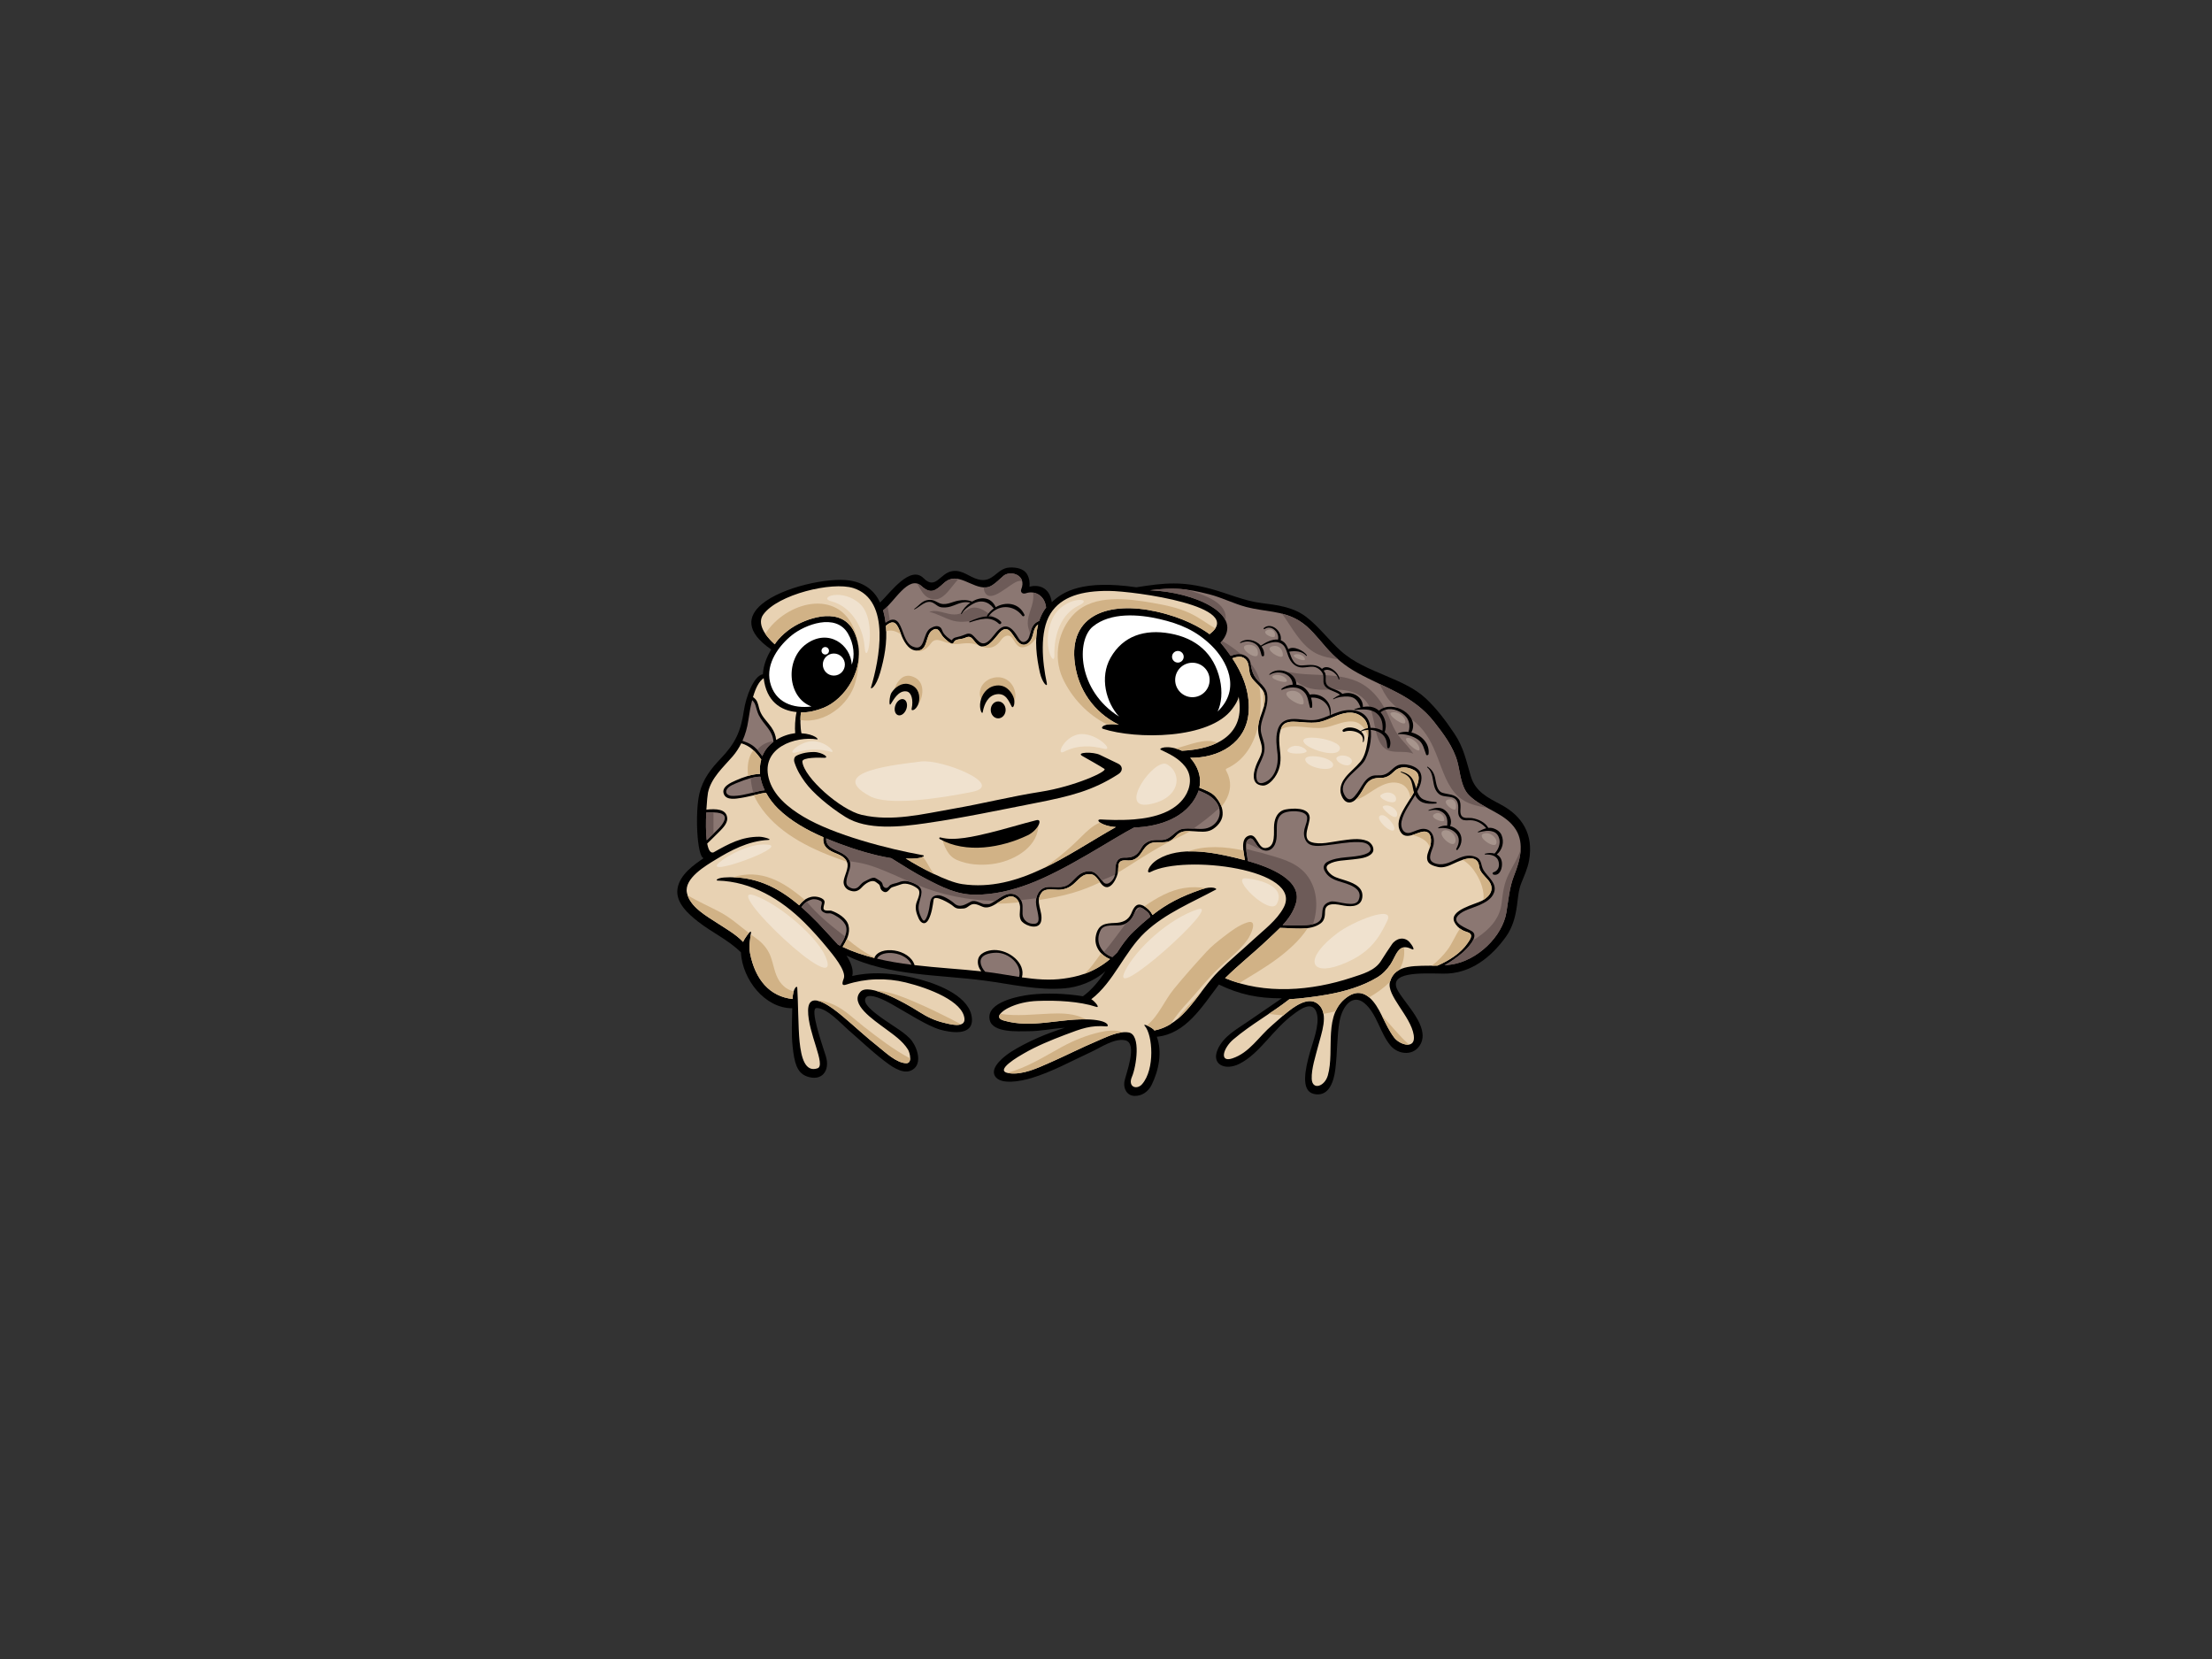 <?xml version="1.0" encoding="utf-8"?>
<!-- Generator: Adobe Illustrator 17.0.0, SVG Export Plug-In . SVG Version: 6.00 Build 0)  -->
<!DOCTYPE svg PUBLIC "-//W3C//DTD SVG 1.1//EN" "http://www.w3.org/Graphics/SVG/1.1/DTD/svg11.dtd">
<svg version="1.1" id="Layer_1" xmlns="http://www.w3.org/2000/svg" xmlns:xlink="http://www.w3.org/1999/xlink" x="0px" y="0px"
	 width="800px" height="600px" viewBox="0 0 800 600" enable-background="new 0 0 800 600" xml:space="preserve">
<rect x="0" y="0" width="800" height="600" fill="#333333" stroke="none"/>
<g>
	<path d="M542.77,290.97c-4.755-2.54-9.165-4.606-10.856-10.3c-1.693-5.699-2.533-10.292-5.886-15.301
		c-3.083-4.6-6.316-8.962-10.337-12.738c-4.038-3.791-9.419-6.06-14.395-8.18c-5.778-2.462-11.628-4.778-16.406-9.06
		c-4.427-3.966-7.896-8.816-12.661-12.413c-4.603-3.476-10.503-4.196-15.997-4.877c-6.415-0.796-12.152-3.482-18.364-5.142
		c-10.384-2.781-16.447-2.212-26.883-0.556c-19.244-2.774-26.497,1.449-30.581,5.385c-0.901-5.914-5.399-6.328-8.068-5.602
		c0.138-1.588-0.062-3.051-0.82-4.413c-1.257-2.246-4.2-2.645-6.428-2.517c-4.682,0.268-5.852,5.73-11.313,4.288
		c-3.407-0.898-5.612-3.529-9.321-2.994c-4.488,0.644-6.002,7.008-10.405,2.581c-4.843-4.871-11.956,5.084-15.756,8.793
		c-1.894-4.103-5.337-7.119-11.13-7.997c-7.434-1.128-24.146,2.293-31.658,8.582c-5.138,4.301-5.971,9.948,3.432,16.396
		c-1.714,2.77-2.862,5.822-3.029,8.948c-3.377,0.569-6.14,8.248-6.872,13.142c-1.148,7.658-3.109,11.827-8.352,17.317
		c-3.567,3.74-6.501,7.496-7.729,12.671c-1.627,6.845-0.901,22.625,1.493,23.394c-3.313,2.313-8.647,5.849-9.422,11.072
		c-0.751,5.046,3.983,9.145,7.404,11.84c5.115,4.024,10.838,6.523,15.521,11.116c0.553,9.89,8.662,20.24,18.575,20.247
		c-0.074,4.565-0.349,9.139,0.128,13.703c0.611,5.84,1.501,9.592,5.108,10.92c5.408,1.998,8.579-1.998,6.906-7.322
		c-1.332-4.248-5.948-17.321-3.364-17.382c3.801-0.088,8.881,5.657,11.52,7.939c4.25,3.672,8.325,7.58,12.772,11.008
		c2.38,1.843,6.55,5.04,9.772,3.705c4.386-1.821,2.607-7.81,0.497-10.683c-2.134-2.905-6.849-5.412-10.798-8.244
		c-3.953-2.831-6.906-5.378-6.076-7.241c0.745-1.693,4.318-0.772,9.155,1.91c5.826,3.238,13.104,8.047,17.866,9.415
		c3.269,0.936,11.983,2.656,11.496-4.023c-0.559-7.634-11.234-12.051-18.456-14.049c-7.868-2.168-16.688-3.198-24.823-1.322
		c0.559-2.14-0.424-4.755-2.063-7.383c15.394,7.451,33.324,6.842,49.925,9.043c9.741,1.288,19.18,3.645,29.074,2.784
		c4.477-0.386,10.153-2.201,14.628-6.184c-2.225,3.42-4.982,6.842-8.139,9.064c-6.16-1.003-13.165-1.267-18.98-0.583
		c-3.801,0.441-16.23,2.629-14.734,9.152c1.087,4.762,10.371,4.078,13.819,4.078c4.745,0.007,8.521-0.949,13.401-1.247
		c-6.33,1.917-13.581,5-19.339,8.596c-2.049,1.28-7.977,5.623-5.968,8.887c1.995,3.245,9.162,1.891,13.044,0.739
		c7.566-2.249,14.649-6.232,21.819-9.524c3.173-1.449,8.318-5.025,12.213-4.173c4.786,1.05,0.088,12.56-0.291,15.038
		c-0.352,2.304,0.816,4.992,3.665,5.08c2.72,0.082,4.999-1.598,6.16-3.915c2.744-5.493,3.882-12.159,1.911-17.483
		c10.476-0.996,16.356-10.872,22.453-18.879c7.603,3.65,14.217,4.999,22.752,4.979c-4.213,2.913-7.969,5.446-12.152,8.326
		c-4.301,2.959-8.907,5.412-10.99,10.072c-2.52,5.643,2.746,7.824,7.742,5.324c7.566-3.779,12.071-12.484,19.895-18.147
		c1.561-1.124,6.913-5.5,8.24,0.169c0.917,3.916-1.515,10.14-2.497,13.568c-1.829,6.408-3.41,14.07,1.25,15.235
		c4.661,1.165,7.161-2.743,7.909-9.159c0.748-6.407,0.559-12.158,1.5-17.144c1.081-5.744,4.82-9.904,8.958-6.517
		c4.484,3.678,5.708,10.913,9.457,15.356c2.879,3.415,8.647,3.916,10.95-0.67c3.099-6.172-5.338-14.077-8.224-19.076
		c-4.078-7.079,8.556-6.395,16.282-6.259c10.025,0.183,17.541-6.137,22.692-13.277c2.448-3.407,3.471-7.214,4.04-11.339
		c0.383-2.792,0.525-5.549,1.585-8.19c1.054-2.628,2.272-5.271,2.781-8.081C554.693,301.856,550.662,295.184,542.77,290.97z"/>
	<path fill="#8B7772" d="M325.137,225.452c1.602,2.483,1.977,7.089,4.968,8.382c4.709,2.037,3.421-4.877,6.439-6.617
		c1.103-0.637,2.469-1.183,3.563-0.299c0.495,0.404,0.64,1.209,0.941,1.742c0.675,1.209,1.937,2.143,3.086,2.881
		c0.034,0.024,0.05,0.041,0.071,0.061c0.01-0.02,0.014-0.034,0.028-0.054c0.111-0.173,0.216-0.305,0.359-0.458
		c0.43-0.474,1.185-0.62,1.771-0.745c1.212-0.258,2.138-0.657,3.261-1.083c0.485-0.184,1.399-0.129,1.847,0.21
		c1.805,1.358,3.125,4.619,5.856,2.522c1.649-1.267,2.594-3.193,4.183-4.524c2.801-2.348,5.056,0.349,6.449,2.651
		c0.528,0.874,1.361,2.463,2.662,1.975c1.525-0.569,1.69-2.117,2.049-3.479c0.475-1.802,1.173-3.177,2.94-3.966
		c0.067-0.031,0.136-0.043,0.196-0.043c0.569-1.768,1.389-3.431,2.534-4.908c-0.572-4.783-4.518-6.124-7.244-5.162
		c-1.416,0.499-2.117-0.518-1.749-1.415c2.08-5.078-3.661-6.927-6.289-4.979c-0.779,0.647-1.497,1.352-2.26,2.015
		c-1.141,0.989-2.52,2.151-4.084,2.276c-5.325,0.434-10.36-6.063-15.289-1.612c-3.1,2.802-4.698,4.233-8.2,1.098
		c-4.644-4.166-9.917,6.009-13.826,8.779c0.414,1.503,0.702,3.001,0.884,4.477C321.886,224.016,323.793,223.373,325.137,225.452z"/>
	<path fill="#E8D2B3" d="M427.474,271.522c12.966-0.623,23.042-6.117,20.492-19.563c-0.275,1.568-1.257,2.967-2.277,4.373
		c-8.125,11.166-35.003,11.108-46.78,7.251c-1.085-0.356,0.237-2.272,5.737-1.47c-9.239-4.535-14.652-12.857-15.901-22.086
		c-2.422-17.904,12.454-22.652,29.554-18.829c9.619,2.151,15.918,5.769,19.15,8.16c13.511-10.045-27.245-15.573-36.383-15.648
		c-9.66-0.084-17.247,1.958-21.159,8.237c-4.027,6.47-2.942,17.592-1.32,25.061c0.42,1.914-1.663,0-2.493-3.746
		c-1.203-5.405-2.032-11.827-0.65-17.365c-1.89,1.295-1.48,3.533-2.578,5.463c-0.592,1.044-1.714,2.04-3.024,1.789
		c-3.224-0.617-4.294-8.695-8.305-4.356c-1.561,1.69-4.715,6.767-7.773,4.461c-0.763-0.573-1.277-1.277-1.884-2.002
		c-1.131-1.341-1.737-1.02-3.24-0.423c-0.926,0.369-3.077,0.281-3.544,1.226c-0.118,0.244-0.203,0.454-0.447,0.596
		c-0.826,0.48-2.662-1.483-3.139-1.88c-1.542-1.284-1.866-4.634-4.464-2.689c-2.314,1.733-1.474,6.652-4.752,7.163
		c-3.187,0.502-5.076-2.635-6.117-5.081c-0.59-1.388-1.002-2.98-1.903-4.206c-1.162-1.579-2.662-0.688-3.872,0.358
		c0.549,6.104-0.622,11.879-2.083,16.942c-1.581,5.494-3.593,6.27-3.312,5.331c2.896-9.575,7.462-31.498-6.384-35.908
		c-7.679-2.439-27.371,2.283-32.593,9.599c-2.208,3.096,0.299,7.299,4.163,10.74c1.501-2.415,4.775-5.45,8.491-7.326
		c5.917-2.987,17.345-6.239,20.979,4.661c3.831,11.487-4.257,22.719-11.935,25.683c-2.568,0.992-5.216,1.66-8.041,1.622
		c-0.334,1.985-0.261,5.457,0.163,7.537c4.83,0.291,6.448,2.331,5.666,2.204c-7.834-1.26-20.315,2.998-17.517,13.999
		c1.616,6.361,7.275,10.811,12.553,13.961c11.088,6.619,30.611,11.674,43.167,13.918c1.345,0.24-0.664,1.585-6.141,1.188
		c4.809,3.058,14.848,8.471,20.41,9.284c20.492,3.014,38.195-10.875,55.577-20.63c-5.244-0.332-7.991-2.913-5.244-2.747
		c1.873,0.116,6.754,0.373,11.831-0.033c7.899-0.634,14.788-2.916,18.314-8.169c2.205-3.285,2.76-7.651,0.146-10.954
		c-2.439-3.079-5.456-4.414-8.813-6.066C418.867,270.692,422.126,269.151,427.474,271.522z"/>
	<path fill="#D1B286" d="M340.524,302.852c1.006,3.211,2.181,6.679,5.497,8.139c3.986,1.748,8.482,2.039,12.763,1.511
		c7.224-0.894,16.006-5.517,16.741-13.368v-1.602C365.486,304.101,351.792,306.598,340.524,302.852z"/>
	<path fill="#D1B286" d="M309.38,246.675c1.643-6.048,1.968-12.833-0.322-18.774c-5.951-15.424-24.908-10.222-32.271,1.31
		c0.877,1.308,2.055,2.605,3.403,3.808c1.501-2.415,4.775-5.45,8.491-7.326c5.917-2.987,17.345-6.239,20.979,4.661
		c3.831,11.487-4.257,22.719-11.935,25.683c-2.568,0.992-5.216,1.66-8.041,1.622c-0.128,0.759-0.192,1.731-0.207,2.757
		C298.149,261.829,307.102,255.058,309.38,246.675z"/>
	<path fill="#D1B286" d="M418.299,221.198c9.619,2.151,15.918,5.769,19.15,8.16c0.958-0.715,1.635-1.409,2.079-2.072
		c-3.092-1.809-5.936-4.024-9.208-5.535c-4.197-1.944-8.749-2.89-13.285-3.678c-8.917-1.555-21.182-3.278-28.362,3.746
		c-6.042,5.914-7.875,15.726-4.359,23.438c3.218,7.068,9.139,13.364,16.217,16.796c0.965-0.17,2.31-0.2,4.115,0.06
		c-9.239-4.535-14.652-12.857-15.901-22.086C386.322,222.123,401.198,217.374,418.299,221.198z"/>
	<path fill="#D1B286" d="M331.131,245.185c-4.42-2.486-6.912,1.308-8.091,5.172c1.518-1.419,3.492-2.202,5.66-1.389
		c2.858,1.071,3.024,4.309,2.452,6.93C333.936,253.249,334.848,247.275,331.131,245.185z"/>
	<path fill="#D1B286" d="M361.357,249.564c3.431-0.647,4.785,2.09,5.094,4.952c2.124-3.6-0.244-8.921-4.646-9.517
		c-3.103-0.417-6.514,1.352-7.293,4.548c-0.515,2.121,0.285,3.608,1.366,5.095C356.9,252.21,358.786,250.045,361.357,249.564z"/>
	<path fill="#D1B286" d="M356.29,234.194c2.333,0.512,4.468-0.769,5.735-2.699c0.87-1.317,2.689-2.418,3.976-0.843
		c1.155,1.409,1.798,3.712,4.072,3.435c2.147-0.268,3.617-1.741,4.708-3.462c0.081-1.619,0.285-3.207,0.664-4.729
		c-1.89,1.295-1.48,3.533-2.578,5.463c-0.592,1.044-1.714,2.04-3.024,1.789c-3.224-0.617-4.294-8.695-8.305-4.356
		c-1.362,1.473-3.932,5.521-6.601,5.002C355.379,233.95,355.829,234.092,356.29,234.194z"/>
	<path fill="#D1B286" d="M333.225,235.42c1.761-0.616,2.526-1.462,3.573-2.885c1.044-1.426,2.557-1.206,4.102-0.634
		c2.144,0.793,3.922,1.267,6.215,0.956c1.494-0.2,3.062-0.363,4.56-0.098c0.897,0.159,1.726,0.471,2.563,0.782
		c-0.159-0.081-0.318-0.169-0.474-0.288c-0.763-0.573-1.277-1.277-1.884-2.002c-1.131-1.341-1.737-1.02-3.24-0.423
		c-0.926,0.369-3.077,0.281-3.544,1.226c-0.118,0.244-0.203,0.454-0.447,0.596c-0.826,0.48-2.662-1.483-3.139-1.88
		c-1.542-1.284-1.866-4.634-4.464-2.689c-2.314,1.733-1.474,6.652-4.752,7.163c-0.355,0.058-0.697,0.062-1.026,0.031
		C331.856,235.573,332.506,235.67,333.225,235.42z"/>
	<path fill="#D1B286" d="M325.91,229.486c-0.462-1.212-0.877-2.493-1.637-3.529c-1.162-1.579-2.662-0.688-3.872,0.358
		c0.062,0.678,0.092,1.341,0.116,2.009C322.159,227.637,324.216,228.267,325.91,229.486z"/>
	<path fill="#D1B286" d="M425.154,270.689c0.722,0.199,1.491,0.464,2.32,0.833c4.843-0.233,9.283-1.145,12.813-2.899
		C435.796,266.712,430.157,269.523,425.154,270.689z"/>
	<path fill="#D1B286" d="M327.576,310.465c2.519,1.602,6.475,3.851,10.472,5.741c-0.277-0.285-0.539-0.582-0.782-0.9
		c-1.284-1.647-2.117-3.835-3.537-5.406C332.93,310.303,330.895,310.706,327.576,310.465z"/>
	<path fill="#D1B286" d="M390.912,302.77c-2.486,2.493-5.077,4.86-7.841,7.045c-1.849,1.46-3.752,2.875-5.711,4.203
		c9.006-4.294,17.643-10.096,26.202-14.899c-2.734-0.172-4.773-0.955-5.728-1.642C395.142,298.594,392.971,300.711,390.912,302.77z"
		/>
	<path fill="#FFFFFF" d="M441.192,245.757c-2.155-9.504-8.647-14.964-18.067-16.651c-9.11-1.632-16.959,0.834-21.466,8.766
		c-4.055,7.133-1.613,16.2,3.071,21.287c-15.068-9.406-15.569-27.554-9.493-32.553c6.418-5.27,16.664-4.45,24.118-2.724
		c7.469,1.728,13.355,4.228,18.892,9.685c5.189,5.114,10.933,15.437,2.11,23.759C441.773,254.414,442.19,250.167,441.192,245.757z"
		/>
	<path fill="#FFFFFF" d="M286.434,229.69c4.633-3.706,15.773-8.132,20.23-0.583c2.181,3.689,2.58,8.325,1.382,11.265
		c-0.382-7.186-8.373-13.182-16.362-7.519c-7.878,5.575-6.987,19.434,1.802,22.652c-6.541,0.86-13.257-1.392-14.998-8.83
		C276.906,239.911,281.776,233.419,286.434,229.69z"/>
	<path fill="#8B7772" d="M317.205,346.723c4.058,0.975,8.243,1.66,12.457,2.188C327.728,344.189,318.82,343.282,317.205,346.723z"/>
	<path fill="#8B7772" d="M368.564,353.321c1.246-4.356-3.696-8.867-8.369-8.751c-2.066,0.053-5.832,0.596-5.544,3.516
		c0.129,1.314,0.789,2.424,1.669,3.367c0.051,0.006,0.098,0.006,0.149,0.013C360.463,351.939,364.507,352.704,368.564,353.321z"/>
	<path fill="#8B7772" d="M409.977,336.894c2.171-2.052,4.146-3.813,6.063-5.358c-0.204-0.637-0.497-1.24-1.029-1.68
		c-0.634-0.535-2.246-2.046-3.258-1.646c-1.006,0.399-1.352,1.816-1.764,2.703c-0.905,1.93-2.398,3.319-4.58,3.672
		c-2.13,0.352-6.073-0.535-7.302,1.74c-2.219,4.132,0.057,8.407,4.196,9.809c0.579-0.522,1.155-1.063,1.734-1.652
		C405.818,341.697,407.704,339.041,409.977,336.894z"/>
	<path fill="#E8D2B3" d="M273.285,252.938c0.963,1.121,1.047,2.753,1.528,4.087c0.857,2.361,2.77,3.984,4.16,6.009
		c1.008,1.473,1.585,2.94,1.734,4.579c2.194-1.388,4.687-2.181,6.895-2.459c-0.183-1.704-0.081-5.247,0.498-7.638
		c-5.771-0.504-10.94-3.882-11.905-12.26c-1.629,1.087-2.872,3.437-3.861,6.865C272.672,252.338,272.994,252.602,273.285,252.938z"
		/>
	<path fill="#8B7772" d="M271.646,269.284c1.765,1.094,2.927,2.577,4.061,4.196c0.859-2.185,2.302-3.896,4.014-5.185
		c-0.19-4.106-3.465-6.063-5.281-9.629c-0.559-1.108-0.806-2.27-1.175-3.449c-0.278-0.901-0.698-1.533-1.236-1.981
		c-0.546,2.126-1.007,4.606-1.41,7.424c-0.358,2.506-1.063,4.966-2.1,7.268C269.566,268.287,270.636,268.66,271.646,269.284z"/>
	<path fill="#8B7772" d="M267.087,282.929c-1.276,0.525-3.496,1.284-4.224,2.578c-0.779,1.392,0.509,2.276,1.758,2.333
		c2.72,0.125,5.436-0.674,8.065-1.27c1.185-0.268,2.567-0.684,3.895-0.769c-0.748-1.558-1.304-3.207-1.579-4.912
		C272.354,280.924,269.428,281.97,267.087,282.929z"/>
	<path fill="#8B7772" d="M261.905,296.857c1.317-3.089-2.961-3.235-6.48-2.98c-0.159,3.326-0.179,7.129,0.173,10.005
		c0.667-0.643,1.338-1.27,1.982-1.92C259.043,300.488,261.083,298.804,261.905,296.857z"/>
	<path fill="#E8D2B3" d="M538.082,318.13c-1.162-1.334-2.908-2.798-3.102-4.661c-0.542-5.168-6.487-2.425-9.102-1.219
		c-1.791,0.827-3.82,1.788-5.839,1.301c-1.32-0.312-3.347-0.834-3.789-2.371c-0.465-1.619,0.348-3.136,0.867-4.633
		c0.677-1.967,0.935-6.141-2.361-5.785c-2.441,0.261-6.344,3.221-8.19,0.159c-1.585-2.624-0.426-5.412,0.918-7.898
		c1.754-3.245,4.363-6.4,5.352-9.995c0.477-1.734,0.386-3.549-1.389-4.488c-2.476-1.311-5.287-1.551-7.339,0.552
		c-1.24,1.267-2.737,2.263-4.586,2.235c-2.598-0.041-4.339,0.474-5.836,2.903c-1.193,1.938-3.505,6.916-6.516,5.856
		c-1.399-0.495-2.352-2.767-2.389-4.105c-0.047-1.846,0.701-3.468,1.849-4.894c1.622-2.009,3.702-3.576,5.345-5.562
		c1.497-1.805,2.114-4.389,2.493-6.665c0.465-2.781,0.938-6.9-1.311-9.095c-2.804-2.729-6.15-2.317-9.534-1.023
		c-2.465,0.942-5.009,2.354-7.677,2.571c-2.196,0.179-4.339-0.078-6.521-0.231c-2.117-0.149-4.907-0.308-5.955,2.008
		c-1.385,3.076-0.677,6.537-0.409,9.751c0.257,3.106-0.262,5.802-2.087,8.37c-0.866,1.219-2.634,3.031-4.328,2.906
		c-4.715-0.342-3.188-5.548-1.944-8.315c0.548-1.223,1.327-2.514,1.592-3.837c0.358-1.775-0.265-3.319-0.763-4.969
		c-0.755-2.493-0.656-4.935,0.186-7.401c1.022-2.99,2.91-7.085,0.898-10.059c-1.202-1.775-3.167-2.971-4.2-4.871
		c-0.945-1.744-0.41-4.312-1.582-5.853c-1.317-1.731-3.214-1.449-5.145-0.731c3.384,5.094,6.384,11.627,5.915,19.224
		c-0.708,11.536-10.961,16.911-21.142,16.762c2.672,2.926,4.182,6.835,3.309,10.811c2.167,0.873,4.548,1.684,5.984,3.428
		c1.548,1.883,2.584,3.912,2.419,6.404c-0.153,2.27-2.032,4.379-3.956,5.396c-1.938,1.026-4.384,0.651-6.462,0.525
		c-1.999-0.122-4.271-0.295-5.874,1.151c-0.826,0.746-1.636,1.761-2.646,2.273c-2.499,1.273-5.456-0.193-7.793,1.304
		c-2.022,1.291-2.584,3.871-4.67,5.141c-0.884,0.542-1.704,0.746-2.75,0.704c-1.155-0.041-3.143-0.353-3.462,1.51
		c-0.135,0.78-0.142,1.524-0.183,2.311c-0.115,2.065-2.648,7.594-5.45,5.276c-1.364-1.124-2.297-3.8-4.204-4.085
		c-3.237-0.48-4.47,1.843-6.624,3.638c-1.545,1.287-3.232,1.924-5.251,1.944c-1.71,0.014-4.721-0.644-5.982,0.867
		c-2.848,3.428,0.515,6.903-0.331,10.52c-0.749,3.205-5.281,1.823-6.893,0.157c-1.399-1.45-0.593-3.807-0.731-5.548
		c-0.16-2.032-1.941-4.226-4.187-3.461c-1.236,0.419-2.299,1.131-3.391,1.835c-1.7,1.098-3.793,2.601-5.903,1.795
		c-1.579-0.603-3.099-1.639-4.734-0.474c-0.658,0.467-1.329,1.023-2.168,1.077c-1.812,0.122-2.652,0.21-3.929-0.962
		c-0.854-0.779-6.663-4.213-6.943-2.235c-0.338,2.364-0.697,5.006-1.809,7.146c-1.08,2.086-2.72,1.646-3.61-0.379
		c-0.763-1.727-1.355-3.461-0.871-5.352c0.366-1.443,1.996-4.138,0.528-5.385c-1.392-1.185-4.152-2.283-5.947-1.599
		c-1.094,0.414-2.191,0.712-3.282,1.085c-1.074,0.365-1.545,2.309-3.052,1.619c-0.702-0.326-1.138-0.854-1.27-1.633
		c-0.192-1.091-0.681-1.179-1.497-1.815c-1.554-1.219-3.929,0.515-5.107,1.815c-1.375,1.51-2.692,1.876-4.627,1.097
		c-1.283-0.515-2.133-1.828-2.001-3.217c0.187-2.018,2.039-4.918,1.273-6.883c-0.809-2.069-2.868-2.743-4.751-3.532
		c-2.802-1.182-4.214-2.777-3.834-5.534c-5.974-2.595-11.854-5.87-16.467-10.412c-1.616-1.595-3.106-3.506-4.258-5.619
		c-1.223-0.006-2.55,0.407-3.658,0.658c-1.754,0.395-3.505,0.843-5.288,1.127c-1.879,0.301-5.328,0.986-6.299-1.29
		c-1.144-2.676,2.523-4.244,4.355-5.04c2.551-1.111,5.772-2.289,8.695-2.34c-0.163-1.704-0.052-3.452,0.433-5.206
		c-1.944-2.744-3.82-4.829-7.207-5.873c-0.85,1.704-1.887,3.309-3.13,4.752c-3.372,3.912-7.773,7.746-8.918,13.094
		c-0.143,0.678-0.406,3.134-0.579,6.157c3.396-0.349,7.336-0.321,7.539,3.133c0.118,2.141-2.178,4.098-3.526,5.487
		c-1.196,1.243-2.49,2.418-3.716,3.648c0.4,2.188,1.102,3.549,2.264,3.207c5.659-3.204,10.221-5.673,16.575-5.673
		c1.666,0,4.993,1.084,3.248,1.164c-7.329,0.336-13.926,3.987-18.987,7.083c-3.452,2.113-11.559,6.767-10.434,12.064
		c1.083,5.101,7.167,8.42,11.089,10.981c3.106,2.031,6.604,3.99,9.226,6.746c0.281-0.908,3.059-4.978,2.862-3.326
		c-0.146,1.226-0.881,4.708-0.369,7.35c1.866,9.633,7.149,15.722,15.397,16.63c0.122-3.916,1.632-5.054,1.703-4.085
		c0.306,4.289,0.326,14.483,0.834,19.482c0.582,5.744,1.984,11.204,6.493,9.66c3.164-1.084-3.495-12.824-3.414-20.898
		c0.085-8.279,9.758-0.21,12.62,2.181c4.256,3.563,8.312,7.391,12.674,10.825c2.682,2.106,6.588,5.934,10.154,6.056
		c2.319,0.074,1.388-3.794,0.684-4.939c-1.981-3.204-5.284-5.392-8.213-7.581c-4.25-3.169-13.091-8.975-8.938-13.364
		c2.914-3.082,14.954,3.326,21.243,7.337c2.849,1.815,5.666,3.157,8.952,3.922c1.3,0.305,7.691,2.256,7.384-1.456
		c-0.532-6.314-12.769-11.056-21.264-13.135c-6.994-1.714-14.448-1.518-21.392,0.745c-1.422,0.468-1.917,0.169-1-2.161
		c1.097-2.797-4.363-9.117-5.788-10.878c-2.639-3.245-5.433-6.368-8.387-9.321c-8.521-8.508-19.262-14.89-31.387-15.222
		c-1.006-0.026-0.142-0.962,2.357-1.124c10.94-0.732,19.366,3.509,27.095,10.059c1.782-2.431,4.458-3.854,7.499-2.798
		c0.766,0.271,1.768,0.813,1.673,1.776c-0.071,0.677-0.471,1.558-0.386,2.201c0.142,1.104,2.199,0.569,2.852,0.785
		c2.32,0.772,5.507,2.69,6.178,5.27c0.732,2.804-0.69,5.474-2.12,7.811c3.624,1.721,7.472,3.001,11.447,4.01
		c1.786-4.674,12.766-3.387,14.574,2.582c8.19,0.975,16.458,1.408,24.123,2.247c-0.854-1.15-1.376-2.485-1.202-3.976
		c0.318-2.676,3.492-3.678,5.773-3.733c5.463-0.135,11.594,4.742,10.135,9.89c5.016,0.718,10.055,1.159,15.052,0.454
		c4.386-0.61,10.496-1.775,16.789-7.052c-3.424-1.388-5.955-4.681-5.07-8.609c0.905-4.01,3.272-4.349,6.919-4.478
		c2.602-0.094,4.722-0.888,5.829-3.38c0.491-1.118,0.901-2.303,1.955-3.001c1.036-0.684,2.581,0.136,3.407,0.759
		c1.143,0.86,1.85,1.673,2.321,2.757c5.198-4.071,10.124-6.639,17.639-9.247c4.078-1.415,5.859-0.257,5.348,0.021
		c-8.704,4.714-18.28,8.555-25.645,15.472c-7.441,6.99-11.354,18.012-19.456,24.197c1.395,0.867,3.282,3.258,1.791,2.77
		c-6.076-1.998-14.235-2.418-21.28-2.141c-3.586,0.136-7.336,0.914-10.597,2.56c-1.938,0.976-5.297,3.435-1.609,4.519
		c10.442,3.047,20.688-0.989,31.327-0.359c6.99,0.414,6.679,2.554,5.978,2.493c-5.894-0.494-9.059,0.752-15.214,3.082
		c-5.057,1.924-10.113,3.99-14.825,6.707c-1.308,0.751-11.289,6.367-5.267,7.152c4.914,0.637,10.164-1.855,14.578-3.785
		c5.761-2.521,11.373-5.406,17.161-7.852c3.218-1.361,7.902-3.779,11.533-3.103c4.468,0.847,2.703,12.369,1.122,16.033
		c-1.582,3.665,1.74,4.851,3.664,2.663c4.741-5.413,3.84-17.816,0.999-21.061c-1.104-1.26,3.038,0.725,3.449,1.632
		c10.926-2.092,15.743-14.049,23.262-21.453c4.017-3.949,8.363-7.512,12.483-11.346c3.754-3.489,8.603-7.052,11.042-11.712
		c7.238-13.833-35.837-19.228-48.155-12.816c-1.805,0.941-0.917-2.412,2.662-4.579c7.987-4.826,19.669-2.56,27.977-0.565
		c0.931,0.228,2.127,0.519,3.471,0.884c-0.43-2.848-1.815-7.956,1.548-8.907c2.902-0.816,3.127,4.775,5.937,4.521
		c3.912-0.358,2.808-5.85,3.089-8.501c0.272-2.578,1.389-4.935,4.183-5.463c2.429-0.458,8.164-0.84,8.658,2.629
		c0.345,2.441-3.117,7.945,0.612,9.191c3.201,1.071,7.33-0.108,10.554-0.532c3.069-0.395,6.757-1.11,9.725,0.129
		c1.551,0.65,2.983,2.956,1.636,4.467c-1.568,1.751-4.715,1.897-6.869,2.188c-2.699,0.366-6.323,0.271-8.728,1.741
		c-1.456,0.881-0.658,2.208,0.302,3.211c1.378,1.435,3.091,1.815,4.942,2.404c2.817,0.9,6.966,2.161,6.912,5.778
		c-0.06,3.847-3.626,4.091-6.59,3.59c-2.178-0.372-6.859-1.673-6.931,2.113c-0.029,1.585-0.131,3.17-1.5,4.227
		c-3.82,2.94-10.268,1.714-14.774,1.693c-1.561,1.585-3.233,3.076-4.806,4.565c-4.897,4.654-10.255,8.854-15.059,13.623
		c14.354,6.022,31.299,4.599,45.783-0.203c3.813-1.267,8.429-2.439,10.682-6.151c1.192-1.964,2.558-3.922,3.831-5.832
		c1.497-2.249,4.495-2.994,6.411-0.826c1.013,1.138,2.24,3.251,0.686,2.465c-4.817-2.431-5.582,2.622-7.608,5.609
		c-1.273,1.876-2.787,3.462-4.72,4.641c-5.403,3.279-11.888,5.127-18.033,6.238c-3.658,0.664-9.995,1.518-13.782,1.686
		c-6.76,5.257-13.649,8.928-20.23,14.49c-3.743,3.163-5.244,8.488-0.417,6.908c6.255-2.052,9.579-7.918,14.49-12.07
		c4.416-3.74,12.115-11.827,16.813-7.33c3.631,3.476,0.915,10.324-0.25,14.903c-0.887,3.495-2.493,8.285-2.33,11.902
		c0.189,4.2,4.664,2.831,5.829-1.247c2.622-9.172-2.039-22.483,7.424-28.64c4.953-3.217,8.662,0.63,11.096,5.067
		c1.795,3.278,3.231,6.956,5.508,9.925c1.981,2.594,7.85,4.443,7.041-0.902c-1.039-6.896-10.005-14.421-8.592-19.332
		c1.907-6.611,9.405-5.629,17.176-5.839c4.145-1.761,8.49-4.586,10.854-8.075c0.908-1.341,2.324-3.156,0.157-3.949
		c-0.701-0.25-1.451-0.481-2.101-0.853c-1.178-0.671-2.218-1.647-2.8-2.886c-2.04-4.322,7.759-6.456,10.069-7.729
		C539.164,324.01,540.758,321.206,538.082,318.13z"/>
	<path fill="#D1B286" d="M407.488,313.653c6.143-3.929,12.301-7.878,18.929-10.95c1.27-0.589,2.697-1.304,4.169-2.131
		c-1.672-0.065-3.407,0.041-4.704,1.212c-0.826,0.746-1.636,1.761-2.646,2.273c-2.499,1.273-5.456-0.193-7.793,1.304
		c-2.022,1.291-2.584,3.871-4.67,5.141c-0.884,0.542-1.704,0.746-2.75,0.704c-1.155-0.041-3.143-0.353-3.462,1.51
		c-0.135,0.78-0.142,1.524-0.183,2.311c-0.014,0.169-0.044,0.372-0.085,0.582C405.361,314.98,406.424,314.33,407.488,313.653z"/>
	<path fill="#D1B286" d="M456.663,249.619c0.021,0.183,0.044,0.366,0.061,0.545c0.19,1.975,0.244,4.037,0.136,6.12
		C457.558,254.001,457.933,251.576,456.663,249.619z"/>
	<path fill="#D1B286" d="M388.098,322.885c3.431-1.002,6.648-2.289,9.764-3.793c-0.891-1.213-1.761-2.663-3.137-2.873
		c-3.237-0.48-4.47,1.843-6.624,3.638c-1.545,1.287-3.232,1.924-5.251,1.944c-1.71,0.014-4.721-0.644-5.982,0.867
		c-0.775,0.935-1.08,1.87-1.145,2.812C379.9,324.878,384.053,324.077,388.098,322.885z"/>
	<path fill="#D1B286" d="M433.771,284.88c2.167,0.873,4.548,1.684,5.984,3.428c0.884,1.076,1.592,2.205,2.012,3.434
		c3.025-3.813,4.342-8.268,1.653-13.081c-0.126-0.217-0.075-0.569,0.176-0.684c6.456-2.883,10.019-9.006,11.505-15.706
		c0.068-0.582,0.176-1.168,0.332-1.751c0.586-3.481,0.651-7.055,0.292-10.357c-0.074-0.67-0.166-1.344-0.277-2.018
		c-1.071-1.111-2.29-2.114-3.032-3.479c-0.945-1.744-0.41-4.312-1.582-5.853c-1.317-1.731-3.214-1.449-5.145-0.731
		c3.384,5.094,6.384,11.627,5.915,19.224c-0.708,11.536-10.961,16.911-21.142,16.762
		C433.134,276.995,434.644,280.904,433.771,284.88z"/>
	<path fill="#D1B286" d="M281.334,292.393c-1.616-1.595-3.106-3.506-4.258-5.619c-1.223-0.006-2.55,0.407-3.658,0.658
		c-0.261,0.057-0.522,0.118-0.779,0.176c0.518,1.141,1.101,2.214,1.718,3.19c6.37,10.076,17.884,15.814,28.745,19.766
		c1.057,0.386,2.121,0.752,3.188,1.111c-0.865-1.907-2.836-2.574-4.654-3.336c-2.802-1.182-4.214-2.777-3.834-5.534
		C291.826,300.21,285.946,296.935,281.334,292.393z"/>
	<path fill="#D1B286" d="M260.626,329.999c-3.946-2.134-8.096-3.889-11.936-6.192c1.547,4.606,7.153,7.688,10.842,10.1
		c3.106,2.031,6.604,3.99,9.226,6.746c0.176-0.562,1.308-2.343,2.101-3.217C267.504,334.862,264.377,332.023,260.626,329.999z"/>
	<path fill="#D1B286" d="M280.33,351.438c-0.714-2.242-1.121-4.728-2.204-6.828c-1.21-2.351-2.938-4.078-5.095-5.569
		c-0.511-0.352-1.009-0.717-1.503-1.083c-0.234,1.538-0.722,4.437-0.278,6.72c1.866,9.633,7.149,15.722,15.397,16.63
		c0.034-1.165,0.197-2.08,0.404-2.764C283.386,357.616,281.434,354.919,280.33,351.438z"/>
	<path fill="#D1B286" d="M312.334,371.231c-3.315-2.581-6.533-5.798-10.344-7.641c-1.378-0.67-4.708-2.046-6.415-1.693
		c3.103,0.575,7.525,4.261,9.308,5.751c4.256,3.563,8.312,7.391,12.674,10.825c2.682,2.106,6.588,5.934,10.154,6.056
		c1.057,0.033,1.436-0.752,1.472-1.728C323.142,379.63,317.573,375.309,312.334,371.231z"/>
	<path fill="#D1B286" d="M343.412,368.285c-3.918-1.971-7.864-3.895-11.898-5.623c-1.9-0.813-10.11-4.545-14.822-4.356
		c4.892,1.294,11.611,5.006,15.794,7.675c2.849,1.815,5.666,3.157,8.952,3.922c0.904,0.21,4.281,1.219,6.144,0.556
		C346.17,369.761,344.787,368.975,343.412,368.285z"/>
	<path fill="#D1B286" d="M397.723,373.318c-4.825,1.123-9.321,2.933-13.666,5.304c-6.409,3.495-12.769,7.601-19.807,9.382
		c0.217,0.061,0.458,0.108,0.745,0.148c4.914,0.637,10.164-1.855,14.578-3.785c5.761-2.521,11.373-5.406,17.161-7.852
		c2.612-1.105,6.189-2.906,9.382-3.184C403.633,372.294,399.955,372.789,397.723,373.318z"/>
	<path fill="#D1B286" d="M429.797,362.269c3.438-3.746,6.635-7.871,10.256-11.42c3.694-3.631,8.142-6.829,11.17-11.075
		c0.985-1.375,4.014-7.479-0.129-6.158c-3.051,0.969-5.821,3.075-8.324,5.005c-2.233,1.714-4.526,3.516-6.435,5.596
		c-4.03,4.396-8.014,8.853-11.791,13.473c-3.424,4.193-5.503,9.714-9.757,13.175c0.996,0.407,2.476,1.294,2.713,1.815
		c2.211-0.427,4.176-1.26,5.96-2.371C425.202,367.376,427.525,364.742,429.797,362.269z"/>
	<path fill="#D1B286" d="M472.952,335.654c-3.319,0.448-7.073-0.067-10.006-0.081c-1.561,1.585-3.233,3.076-4.806,4.565
		c-4.897,4.654-10.255,8.854-15.059,13.623c1.667,0.697,3.374,1.287,5.101,1.795c4.596-2.831,9.28-5.527,13.619-8.738
		C465.659,343.959,470.086,340.146,472.952,335.654z"/>
	<path fill="#D1B286" d="M429.591,307.929c5.921-0.217,12.163,1.077,17.179,2.279c0.931,0.228,2.127,0.519,3.471,0.884
		c-0.146-0.986-0.409-2.239-0.548-3.499C443.051,306.134,435.888,305.677,429.591,307.929z"/>
	<path fill="#D1B286" d="M472.92,263.072c2.957,0.288,5.409,0.443,8.285-0.42c2.53-0.759,5.436-1.989,8.135-1.697
		c2.939,0.315,4.721,2.788,5.43,5.669c0.23-2.449,0.084-5.202-1.613-6.858c-2.804-2.729-6.15-2.317-9.534-1.023
		c-2.465,0.942-5.009,2.354-7.677,2.571c-2.196,0.179-4.339-0.078-6.521-0.231c-2.117-0.149-4.907-0.308-5.955,2.008
		c-0.118,0.268-0.204,0.539-0.294,0.81C465.591,262.154,470.344,262.825,472.92,263.072z"/>
	<path fill="#D1B286" d="M493.686,284.23c-0.749,1.216-1.938,3.631-3.464,4.996c1.396-0.217,2.746-1.044,3.894-1.758
		c3.432-2.141,7.404-5.362,11.787-4.234c2.71,0.698,3.913,2.957,4.214,5.456c1.122-1.815,2.17-3.671,2.72-5.663
		c0.477-1.734,0.386-3.549-1.389-4.488c-2.476-1.311-5.287-1.551-7.339,0.552c-1.24,1.267-2.737,2.263-4.586,2.235
		C496.924,281.287,495.184,281.801,493.686,284.23z"/>
	<path fill="#D1B286" d="M510.963,302.045c1.737,0.396,3.41,1.06,4.762,2.259c0.667,0.59,1.08,1.332,1.438,2.09
		c0.645-2.022,0.806-5.978-2.408-5.632c-1.134,0.122-2.581,0.816-3.99,1.23C510.831,302.008,510.889,302.028,510.963,302.045z"/>
	<path fill="#D1B286" d="M538.082,318.13c-1.162-1.334-2.908-2.798-3.102-4.661c-0.376-3.604-3.377-3.36-6.042-2.473
		c0.061,0.034,0.129,0.06,0.193,0.095c2.019,1.172,3.667,3.096,4.856,5.094c1.636,2.744,2.88,6.104,2.534,9.267
		C539.312,323.725,540.626,321.05,538.082,318.13z"/>
	<path fill="#D1B286" d="M530.896,337.199c-0.701-0.25-1.451-0.481-2.101-0.853c-0.264-0.149-0.511-0.319-0.754-0.495
		c-1.705,2.384-2.71,5.168-4.448,7.532c-1.579,2.148-3.54,4.173-5.751,5.874c0.677-0.007,1.358-0.014,2.043-0.034
		c4.145-1.761,8.49-4.586,10.854-8.075C531.647,339.807,533.064,337.992,530.896,337.199z"/>
	<path fill="#D1B286" d="M502.864,348.823c-1.273,1.876-2.787,3.462-4.72,4.641c-5.403,3.279-11.888,5.127-18.033,6.238
		c-3.658,0.664-9.995,1.518-13.782,1.686c-2.476,1.924-4.965,3.638-7.451,5.304c1.751,0.23,3.513,0.414,5.273,0.543
		c4.221-3.604,9.351-7.181,12.834-3.848c0.942,0.901,1.446,2.033,1.677,3.285c1.466-0.243,2.922-0.555,4.368-0.927
		c0.942-2.114,2.385-3.977,4.626-5.44c2.947-1.917,5.454-1.321,7.516,0.413c2.713-1.564,5.355-3.447,7.527-5.608
		c0.007-0.014,0.007-0.034,0.01-0.047c0.612-2.114,1.798-3.448,3.377-4.295c1.401-2.473,2.079-5.203,1.646-8.149
		C505.246,343.011,504.427,346.526,502.864,348.823z"/>
	<path fill="#D1B286" d="M499.789,367.37c1.362,2.717,2.649,5.542,4.472,7.926c1.162,1.517,3.657,2.776,5.364,2.479
		C506.031,374.679,503.136,370.777,499.789,367.37z"/>
	<path fill="#D1B286" d="M433.635,359.607c-2.7,2.893-5.745,5.866-8.096,9.226c3.476-2.784,6.3-6.605,9.146-10.364
		C434.34,358.848,433.991,359.234,433.635,359.607z"/>
	<path fill="#D1B286" d="M392.923,368.67c-0.742-0.325-1.49-0.65-2.256-0.934c-3.444-1.274-7.173-1.294-10.808-1.152
		c-6.032,0.244-12.108,1.03-18.089,0.095c-0.698,0.901-0.688,1.835,1.226,2.398C372.978,371.99,382.783,368.434,392.923,368.67z"/>
	<path fill="#D1B286" d="M392.114,352.224c2.926-1.022,6.103-2.642,9.331-5.345c-1.206-0.487-2.296-1.219-3.17-2.12
		c-0.979,1.335-1.958,2.676-2.964,3.997C394.326,350.049,393.266,351.207,392.114,352.224z"/>
	<path fill="#D1B286" d="M416.806,330.926c5.198-4.071,10.124-6.639,17.639-9.247c0.572-0.195,1.094-0.338,1.574-0.446
		c-5.134-0.921-10.15-0.102-15.146,2.356c-2.449,1.207-4.776,2.615-6.974,4.193c0.217,0.129,0.419,0.258,0.585,0.386
		C415.627,329.029,416.335,329.842,416.806,330.926z"/>
	<path fill="#D1B286" d="M316.293,346.296c-3.505-1.674-6.801-4.051-9.992-6.747c-0.43,1.009-0.986,1.985-1.548,2.906
		c3.624,1.721,7.472,3.001,11.447,4.01C316.225,346.405,316.266,346.357,316.293,346.296z"/>
	<path fill="#D1B286" d="M264.977,317.29c9.497,0.162,17.078,4.186,24.081,10.12c0.57-0.779,1.233-1.442,1.968-1.971
		C283.294,318.774,275.148,314.086,264.977,317.29z"/>
	<path fill="#D1B286" d="M367.054,326.489c0.495-0.047,0.986-0.095,1.477-0.149c-0.664-1.462-2.099-2.587-3.804-2.004
		c-1.236,0.419-2.299,1.131-3.391,1.835c-0.341,0.218-0.701,0.454-1.073,0.685C362.512,326.828,364.768,326.706,367.054,326.489z"/>
	<path fill="#D1B286" d="M275.314,274.682c-0.905-1.281-1.805-2.408-2.846-3.364c-0.415,0.529-0.776,1.121-1.067,1.795
		c-0.989,2.293-1.168,4.895-0.826,7.5c1.432-0.411,2.902-0.698,4.305-0.726C274.718,278.184,274.83,276.436,275.314,274.682z"/>
	<path fill="#8B7772" d="M463.881,334.585c2.167,0.02,4.342,0.087,6.506,0.06c2.164-0.033,6.239,0.034,7.387-2.33
		c0.738-1.518,0.149-3.197,1.047-4.675c0.556-0.914,1.903-1.592,2.97-1.639c2.3-0.095,8.305,2.357,9.545-0.44
		c2.004-4.525-4.085-5.88-7.166-6.862c-2.233-0.711-4.129-1.7-5.189-3.929c-0.587-1.226-0.065-2.459,1.1-3.083
		c4.064-2.167,9.188-1.287,13.497-2.706c1.257-0.416,2.774-1.223,1.839-2.804c-0.816-1.379-2.665-1.598-4.122-1.632
		c-3.945-0.092-7.826,0.779-11.735,1.168c-2.198,0.217-5.671,0.773-7.117-1.418c-0.884-1.345-1.012-2.849-0.678-4.4
		c0.278-1.26,1.524-3.8,0.729-5.009c-1.257-1.907-6.155-1.737-8.065-0.931c-1.788,0.755-2.466,2.415-2.615,4.25
		c-0.207,2.587,0.414,5.866-1.267,8.078c-1.669,2.212-4.419,1.514-5.879-0.454c-0.532-0.715-0.966-1.564-1.578-2.215
		c-0.931-0.985-2.212,0.132-2.377,1.288c-0.309,2.161,0.378,4.324,0.582,6.482c7.892,2.242,19.732,6.828,17.436,15.133
		C467.865,329.659,466.035,332.248,463.881,334.585z"/>
	<path fill="#8B7772" d="M296.74,325.811c-0.972-0.48-2.099-0.806-3.184-0.501c-1.649,0.46-2.777,1.409-3.729,2.764
		c2.022,1.761,4.001,3.664,5.968,5.69c1.616,1.666,4.125,4.484,7.289,7.891c0.251,0.129,0.511,0.244,0.762,0.366
		c1.304-2.121,3.256-5.338,1.768-7.804c-0.694-1.158-1.701-2.025-2.848-2.709c-0.803-0.482-1.863-1.213-2.809-1.199
		c-0.382,0.006-0.938,0.074-1.307-0.055c-1.466-0.514-1.998-1.124-1.65-2.622C297.147,326.997,297.557,326.211,296.74,325.811z"/>
	<path fill="#8B7772" d="M307.142,311.079c1.033,2.005-0.33,4.328-0.79,6.293c-0.224,0.948-0.573,2.391,0.342,3.143
		c1.277,1.057,2.862,1.273,4.024-0.007c0.681-0.745,1.288-1.462,2.232-1.863c0.887-0.386,2.781-1.686,3.79-1.009
		c0.806,0.548,2.29,1.11,2.439,2.147c0.152,1.097,1.29,1.924,2.219,0.888c0.186-0.217,0.378-0.467,0.63-0.61
		c0.832-0.488,2.14-0.603,3.058-0.989c1.866-0.799,3.715-0.399,5.535,0.42c4.095,1.83,2.392,4.132,1.71,7.56
		c-0.318,1.606,0.045,3.123,0.772,4.58c0.21,0.42,0.82,1.875,1.416,1.138c0.858-1.05,1.179-2.608,1.477-3.896
		c0.552-2.411,0.082-4.789,3.065-5.093c1.681-0.17,4.8,1.801,5.975,2.872c2.076,1.896,3.933,0.515,6.13-0.589
		c0.766-0.379,1.819-0.169,2.558,0.135c1.751,0.718,3.237,1.328,5.026,0.359c1.842-1.002,3.638-2.703,5.714-3.19
		c1.713-0.393,3.275,0.074,4.369,1.511c1.385,1.829,0.91,3.529,0.982,5.669c0.074,2.283,2.133,3.753,4.365,3.556
		c1.196-0.102,1.498-0.975,1.43-2.031c-0.108-1.606-0.597-3.15-0.85-4.728c-0.484-3.022,0.992-6.388,4.312-6.564
		c2.303-0.122,5.046,0.535,7.122-0.766c1.775-1.104,2.893-3.041,4.698-4.078c1.429-0.827,3.518-1.267,5.009-0.292
		c1.401,0.921,2.072,2.337,3.224,3.489c1.511,1.511,3.715-0.894,4.051-2.479c0.253-1.206,0.115-2.419,0.322-3.618
		c0.315-1.849,1.215-2.926,3.196-2.872c2.419,0.064,4.197-0.448,5.569-2.636c0.478-0.758,0.935-1.676,1.636-2.265
		c1.855-1.561,3.586-1.521,5.886-1.467c2.527,0.058,3.597-1.293,5.392-2.72c0.759-0.607,1.527-1.148,2.513-1.304
		c2.456-0.396,4.84,0.132,7.29,0.007c4.941-0.248,7.983-5.355,4.948-9.616c-1.643-2.306-4.018-3.23-6.428-4.274
		c-0.118,0.37-0.251,0.735-0.414,1.105c-3.891,8.799-13.886,12.007-22.946,12.291c-7.482,3.848-24.695,15.478-38.09,20.464
		c-6.266,2.33-12.617,3.834-19.306,3.84c-6.659,0.014-12.027-2.736-17.822-5.744c-4.357-2.262-8.23-4.768-12.609-7.485
		c-6.192-0.982-13.034-3.103-18.764-5.247c-1.572-0.589-3.167-1.226-4.756-1.897C298.492,307.861,305.14,307.176,307.142,311.079z"
		/>
	<path fill="#8B7772" d="M548.264,300.098c-3.81-6.206-12.125-7.485-17.077-12.603c-2.879-2.974-3.056-8.197-4.088-11.977
		c-1.46-5.351-5.053-10.15-8.43-14.439c-7.577-9.625-17.704-12.163-27.838-17.808c-4.369-2.435-7.905-5.331-11.234-9.125
		c-2.98-3.394-5.934-7.346-9.822-9.707c-5.978-3.628-12.498-3.19-18.981-4.898c-4.596-1.206-8.847-3.424-13.456-4.602
		c-8.613-2.202-12.855-2.503-21.447-1.46c15.973,0.61,34.792,8.718,25.551,18.96c1.152,1.381,2.422,2.983,3.665,4.775
		c1.378-0.566,2.788-0.935,4.223-0.481c1.684,0.528,2.724,1.571,3.005,3.356c0.437,2.821,0.992,4.525,3.103,6.605
		c1.249,1.229,2.594,2.597,2.851,4.423c0.41,2.872-0.474,5.423-1.392,8.109c-0.512,1.507-0.989,3.068-0.921,4.68
		c0.081,1.718,0.752,3.079,1.125,4.712c0.518,2.266,0.149,3.977-0.787,6.036c-0.569,1.247-1.203,2.493-1.605,3.804
		c-0.393,1.28-1.044,5.703,2.333,4.606c4.074-1.324,5.426-6.449,5.02-10.222c-0.309-2.821-0.803-5.852-0.031-8.654
		c1.023-3.712,3.869-4.393,7.395-4.108c2.429,0.2,5.151,0.698,7.55,0.055c2.652-0.715,5.074-2.039,7.698-2.811
		c4.037-1.196,9.25-0.553,10.625,4.189c1.199,4.125,0.315,9.273-1.511,13.105c-1.771,3.722-9.862,7.39-7.794,12.325
		c0.871,2.083,2.222,2.974,3.865,1.111c0.748-0.854,1.388-1.781,1.991-2.743c0.973-1.569,1.816-3.184,3.431-4.221
		c1.765-1.128,3.151-0.383,5.017-0.84c2.181-0.535,3.092-2.323,4.948-3.326c2.296-1.246,7.366-0.071,8.478,2.543
		c1.094,2.588-0.399,5.443-1.66,7.696c-1.754,3.127-4.43,6.354-5.175,9.93c-0.463,2.232,0.664,4.833,3.343,4.018
		c1.459-0.444,2.967-1.335,4.525-1.349c3.529-0.037,4.441,3.817,3.478,6.605c-0.84,2.425-2.317,5.172,1.321,6.046
		c2.998,0.717,5.436-0.915,8.096-2.064c2.004-0.867,4.027-1.263,6.089-0.41c2.364,0.975,1.718,3.076,2.862,4.878
		c1.497,2.371,4.867,4.586,3.77,7.898c-0.796,2.398-3.241,3.699-5.415,4.661c-2.382,1.056-5.691,1.747-7.564,3.644
		c-2.862,2.906,3.532,4.775,5.071,5.866c2.71,1.91-2.408,6.768-3.827,7.933c-1.859,1.524-3.956,3.047-6.192,4.281
		c0.864-0.061,1.724-0.156,2.571-0.285c9.328-1.409,18.371-10.134,19.804-18.879c0.763-4.647,1.063-8.989,2.8-13.379
		C549.652,311.418,551.42,305.232,548.264,300.098z"/>
	<path fill="#6D5B58" d="M320.991,219.285c-0.548,0.565-1.085,1.057-1.592,1.416c0.414,1.503,0.702,3.001,0.884,4.477
		c0.491-0.355,1.006-0.661,1.527-0.853C321.584,222.638,321.282,220.964,320.991,219.285z"/>
	<path fill="#6D5B58" d="M350.302,220.253c-0.898,0.478-1.748,1.104-2.682,1.5c-4.039,1.714-7.77-1.791-11.546-0.463
		c2.983,0.62,5.781,2.458,8.728,3.227c3.17,0.83,6.401,0.044,9.565-0.471c1.788-0.294,3.566-0.534,5.358-0.67
		c-1.281-0.732-2.381-1.741-3.739-2.534C354.258,219.833,352.186,219.244,350.302,220.253z"/>
	<path fill="#6D5B58" d="M373.692,216.419c-0.25,3.733-2.675,6.651-1.794,10.574c0.166,0.742,0.385,1.456,0.64,2.161
		c0.04-0.183,0.085-0.359,0.132-0.536c0.475-1.802,1.173-3.177,2.94-3.966c0.067-0.031,0.136-0.043,0.196-0.043
		c0.569-1.768,1.389-3.431,2.534-4.908c-0.411-3.397-2.52-5.053-4.685-5.382C373.733,214.976,373.747,215.681,373.692,216.419z"/>
	<path fill="#6D5B58" d="M356.054,213.934c2.102,5.073,9.5-3.435,12.477-3.807c0.399-0.048,0.77-0.055,1.115-0.041
		c-0.762-2.696-4.582-3.428-6.587-1.94c-0.779,0.647-1.497,1.352-2.26,2.015c-1.141,0.989-2.52,2.151-4.084,2.276
		c-0.308,0.027-0.61,0.027-0.918,0.007C355.806,212.964,355.863,213.469,356.054,213.934z"/>
	<path fill="#6D5B58" d="M335.772,216.206c4.809,2.436,7.498-3.154,10.845-6.801c-1.75-0.349-3.478-0.125-5.192,1.419
		c-3.1,2.802-4.698,4.233-8.2,1.098c-0.495-0.447-1-0.718-1.511-0.86C332.835,213.052,333.841,215.227,335.772,216.206z"/>
	<path fill="#6D5B58" d="M412.203,328.156c-0.651,0.65-1.288,1.32-1.904,2.012c-0.108,0.271-0.21,0.521-0.311,0.745
		c-0.634,1.354-1.566,2.432-2.815,3.082c-2.636,3.435-5.125,7.052-7.905,10.283c0.819,0.806,1.845,1.449,3.035,1.855
		c0.579-0.522,1.155-1.063,1.734-1.652c1.782-2.784,3.668-5.44,5.94-7.587c2.171-2.052,4.146-3.813,6.063-5.358
		c-0.204-0.637-0.497-1.24-1.029-1.68C414.465,329.395,413.195,328.21,412.203,328.156z"/>
	<path fill="#6D5B58" d="M273.892,271.163c0.66,0.715,1.243,1.497,1.815,2.317c0.859-2.185,2.302-3.896,4.014-5.185
		c-0.003-0.096-0.021-0.184-0.028-0.275C277.1,268.409,275.203,269.54,273.892,271.163z"/>
	<path fill="#6D5B58" d="M275.002,280.89c-1.141,0.017-2.33,0.224-3.502,0.525c0.136,1.724,0.451,3.492,0.901,5.219
		c0.095-0.02,0.193-0.044,0.285-0.064c1.185-0.268,2.567-0.684,3.895-0.769C275.833,284.244,275.277,282.594,275.002,280.89z"/>
	<path fill="#6D5B58" d="M258.042,293.801c-0.858-0.023-1.758,0.014-2.616,0.075c-0.159,3.326-0.179,7.129,0.173,10.005
		c0.667-0.643,1.338-1.27,1.982-1.92c0.149-0.153,0.307-0.305,0.461-0.458V293.801z"/>
	<path fill="#6D5B58" d="M473.134,317.182c-3.272-4.735-8.526-6.36-13.826-7.851c-1.006-0.281-2.016-0.566-3.004-0.9
		c-1.747-0.383-3.468-0.786-5.128-1.288c-0.16-0.023-0.315-0.051-0.475-0.071c0.126,1.437,0.457,2.876,0.593,4.312
		c7.892,2.242,19.732,6.828,17.436,15.133c-0.866,3.143-2.695,5.732-4.849,8.068c2.167,0.02,4.342,0.087,6.506,0.06
		c1.178-0.02,2.923-0.007,4.45-0.373C476.775,328.603,476.515,322.072,473.134,317.182z"/>
	<path fill="#6D5B58" d="M455.996,307.058c-0.501-0.308-0.955-0.725-1.327-1.23c-0.532-0.715-0.966-1.564-1.578-2.215
		c-0.931-0.985-2.212,0.132-2.377,1.288c0,0.02,0,0.034-0.004,0.05c1.368,0.411,3.167,1.325,4.204,1.85
		C455.274,306.882,455.634,306.973,455.996,307.058z"/>
	<path fill="#6D5B58" d="M291.792,326.129c-0.759,0.502-1.402,1.146-1.965,1.945c2.022,1.761,4.001,3.664,5.968,5.69
		c1.616,1.666,4.125,4.484,7.289,7.891c0.251,0.129,0.511,0.244,0.762,0.366c0.583-0.941,1.291-2.107,1.765-3.319
		C300.676,334.889,295.714,330.899,291.792,326.129z"/>
	<path fill="#6D5B58" d="M307.142,311.079c0.064,0.122,0.09,0.251,0.139,0.379c1.008,0.17,2.028,0.319,3.057,0.488
		c2.334,0.399,4.601,1.09,6.819,1.917c4.01,1.49,7.875,3.312,11.79,5.026c0.558,0.149,1.117,0.352,1.672,0.603
		c0.369,0.163,0.674,0.332,0.955,0.509c9.006,3.684,18.632,5.655,28.366,5.825c1.44-0.948,2.896-2.08,4.522-2.459
		c1.713-0.393,3.275,0.074,4.369,1.511c0.159,0.21,0.288,0.42,0.403,0.623c1.863-0.163,3.723-0.379,5.571-0.65
		c0.424-2.134,1.857-3.943,4.265-4.071c2.303-0.122,5.046,0.535,7.122-0.766c1.775-1.104,2.893-3.041,4.698-4.078
		c1.429-0.827,3.518-1.267,5.009-0.292c1.114,0.731,1.768,1.768,2.563,2.75c1.595-0.643,3.18-1.307,4.753-2.019
		c0.183-1.11,0.092-2.228,0.281-3.34c0.315-1.849,1.215-2.926,3.196-2.872c2.419,0.064,4.197-0.448,5.569-2.636
		c0.478-0.758,0.935-1.676,1.636-2.265c1.855-1.561,3.586-1.521,5.886-1.467c2.527,0.058,3.597-1.293,5.392-2.72
		c0.759-0.607,1.527-1.148,2.513-1.304c1.318-0.213,2.615-0.159,3.913-0.085c3.262-2.303,6.439-4.749,9.324-7.408
		c-0.192-0.714-0.508-1.425-0.999-2.117c-1.643-2.306-4.018-3.23-6.428-4.274c-0.118,0.37-0.251,0.735-0.414,1.105
		c-3.891,8.799-13.886,12.007-22.946,12.291c-7.482,3.848-24.695,15.478-38.09,20.464c-6.266,2.33-12.617,3.834-19.306,3.84
		c-6.659,0.014-12.027-2.736-17.822-5.744c-4.357-2.262-8.23-4.768-12.609-7.485c-6.192-0.982-13.034-3.103-18.764-5.247
		c-1.572-0.589-3.167-1.226-4.756-1.897C298.492,307.861,305.14,307.176,307.142,311.079z"/>
	<path fill="#6D5B58" d="M354.735,326.598c1.155,0.427,2.239,0.657,3.438,0.217C357.025,326.767,355.877,326.692,354.735,326.598z"
		/>
	<path fill="#6D5B58" d="M452.335,240.091c0.437,2.821,0.992,4.525,3.103,6.605c0.183,0.179,0.366,0.362,0.552,0.551
		c-0.678-2.655-1.846-5.151-3.688-7.289C452.311,240.003,452.324,240.047,452.335,240.091z"/>
	<path fill="#6D5B58" d="M441.442,232.44c1.152,1.381,2.422,2.983,3.665,4.775c1.212-0.495,2.445-0.843,3.702-0.609
		c-2.086-1.809-4.403-3.485-6.856-4.793C441.791,232.02,441.631,232.227,441.442,232.44z"/>
	<path fill="#6D5B58" d="M463.674,221.974c3.573,4.837,6.805,11.594,12.43,14.395c2.368,1.179,5.091,1.663,7.841,2.1
		c-1.518-1.307-2.957-2.73-4.349-4.322c-2.98-3.394-5.934-7.346-9.822-9.707c-1.989-1.206-4.038-1.958-6.124-2.493
		C463.661,221.954,463.668,221.967,463.674,221.974z"/>
	<path fill="#6D5B58" d="M502.861,253.727c2.788,2.957,6.208,5.09,9.26,7.735c3.861,3.357,5.934,7.736,7.767,12.423
		c1.892,4.83,3.567,10.629,7.559,14.212c2.912,2.618,6.67,3.434,10.421,4.054c-2.429-1.318-4.799-2.71-6.682-4.657
		c-2.879-2.974-3.056-8.197-4.088-11.977c-1.46-5.351-5.053-10.15-8.43-14.439c-5.555-7.055-12.477-10.303-19.773-13.757
		C500.085,249.571,501.158,251.919,502.861,253.727z"/>
	<path fill="#6D5B58" d="M549.9,307.454c-1.033,3.038-2.754,5.69-4.194,8.536c-1.777,3.529-2.163,6.794-2.627,10.649
		c-0.583,4.809-3.296,8.291-7.048,11.17c-0.992,0.759-2.11,1.572-3.313,2.296c-1.006,1.944-3.221,4.011-4.081,4.715
		c-1.859,1.524-3.956,3.047-6.192,4.281c0.864-0.061,1.724-0.156,2.571-0.285c9.328-1.409,18.371-10.134,19.804-18.879
		c0.763-4.647,1.063-8.989,2.8-13.379c1.146-2.899,2.212-6.14,2.352-9.333C549.947,307.302,549.924,307.38,549.9,307.454z"/>
	<path fill="#6D5B58" d="M428.92,213.221c-4.058-0.518-7.711-0.389-13.03,0.258c11.432,0.437,24.315,4.714,27.323,10.872
		C444.288,218.153,435.704,215.048,428.92,213.221z"/>
	<path fill="#6D5B58" d="M503.108,261.083c-2.455-6.089-6.107-12.014-12.433-14.699c-7.896-3.35-16.769-1.531-24.844-3.427
		c0.637,0.903,1.307,1.777,2.074,2.577c3.603,3.79,7.972,4.092,12.914,3.885c5.953-0.247,11.936,0.664,14.686,6.571
		c2.077,4.451,1.419,14.107,7.268,15.614c2.692,0.691,5.94-0.122,8.382,0.999c-1.233-1.91-2.828-3.505-4.352-5.27
		C505.148,265.418,504.05,263.424,503.108,261.083z"/>
	<path d="M374.817,296.63c-4.725,1.172-12.353,3.478-17.09,4.599c-5.102,1.206-12.613,3.062-17.657,1.639
		c-0.349-0.102-0.508,0.407-0.21,0.576c9.517,5.372,22.388,3.163,31.773-1.334C375.43,300.288,377.307,296.013,374.817,296.63z"/>
	<path d="M328.494,247.389c-2.415-0.528-4.746,1.101-6.09,3.164c-0.732,1.118-1.023,5.209-0.26,4.098
		c0.903-1.321,2.723-5.043,5.689-4.599c1.819,0.267,2.575,3.085,1.87,6.313c-0.254,1.166,2.337,0.271,2.723-3.126
		C332.707,250.773,331.717,248.098,328.494,247.389z"/>
	<path d="M366.424,251.843c-0.836-1.862-2.888-4.568-6.618-3.82c-3.103,0.62-4.755,3.357-5.219,5.687
		c-0.545,2.716,0.633,4.958,0.837,3.821c0.559-3.076,2.015-5.958,4.941-6.433c3.452-0.559,4.488,2.54,5.504,4.383
		C366.491,256.613,367.437,254.089,366.424,251.843z"/>
	<path d="M326.868,252.917c-1.087-0.403-2.439,0.552-3.025,2.127c-0.586,1.582-0.183,3.188,0.901,3.587
		c1.084,0.402,2.44-0.549,3.022-2.127C328.355,254.926,327.948,253.32,326.868,252.917z"/>
	<path d="M361.012,253.676c-1.49,0-2.696,1.372-2.696,3.065c0,1.693,1.206,3.066,2.696,3.066c1.483,0,2.692-1.372,2.692-3.066
		C363.704,255.047,362.495,253.676,361.012,253.676z"/>
	<path d="M404.372,276.179c-2.175-1.022-4.376-2.086-6.548-3.157c-2.455-1.215-8.826-1.005-6.418,0.373
		c1.467,0.84,6.706,3.776,8.013,4.678c1.311,0.9-10.922,6.394-23.048,8.288c-10.659,1.66-21.04,4.305-31.692,6.144
		c-10.777,1.863-22.022,4.773-33.03,2.208c-7.627-1.778-20.895-13.477-21.467-19.238c-0.169-1.663,6.591-1.48,7.577-1.415
		c2.788,0.186-0.417-2.083-3.414-2.083c-2.998,0-5.321,0.762-6.469,1.449c-0.447,0.265-0.942,1.135-0.525,2.384
		c0.986,2.957,2.263,4.909,3.749,6.992c2.663,3.746,8.566,8.856,14.657,12.656c7.837,4.898,19.742,3.624,28.964,2.293
		c13.499-1.954,26.741-4.766,40.018-7.37c12.383-2.428,20.417-4.413,29.742-10.408C406.231,278.848,406.063,276.975,404.372,276.179
		z"/>
	<path d="M370.492,222.299c-2.015-4.369-6.818-4.776-10.381-2.706c-0.004-0.007-0.004-0.015-0.007-0.024
		c-1.774-3.885-5.524-3.78-8.552-1.999c-1.66-0.65-3.221-0.671-4.975-0.345c-2.452,0.454-4.705,2.046-7.225,0.735
		c-1.622-0.84-2.384-1.27-4.277-0.854c-1.724,0.383-2.983,2.145-4.398,3.076c-0.105,0.071-0.021,0.264,0.1,0.206
		c2.026-0.947,4.147-3.644,6.635-2.394c1.248,0.626,1.779,1.534,3.286,1.676c1.535,0.142,2.774-0.132,4.204-0.691
		c2.18-0.854,3.742-1.538,6.052-1.03c-1.483,1.013-2.736,2.419-3.396,3.913c-0.078,0.173,0.166,0.268,0.26,0.111
		c0.884-1.497,2.284-2.533,3.757-3.413c2.899-1.744,5.696-1.236,7.797,1.429c0.02,0.02,0.041,0.034,0.061,0.047
		c-0.949,0.671-1.784,1.514-2.412,2.524c-0.081,0.132-0.05,0.267,0.028,0.362c-2.154,0.081-4.403,0.965-6.422,1.85
		c-0.207,0.088-0.068,0.372,0.136,0.308c3.604-1.196,7.403-2.459,10.509,0.505c0.491,0.467,1.179-0.295,0.708-0.771
		c-1.341-1.359-2.888-1.867-4.497-1.894l0,0c3.272-4.427,9.009-4.447,12.278-0.193C370.048,223.105,370.699,222.749,370.492,222.299
		z"/>
	<path d="M510.441,264.894c3.262-6.188-6.73-12.082-11.722-7.878c-1.66-1.493-3.73-1.684-5.798-1.338
		c0.038-2.659-1.829-4.454-4.342-4.948c-1.087-0.214-2.122-0.092-3.11,0.216c-0.016-0.023-0.023-0.047-0.047-0.071
		c-1.357-1.372-3.211-1.474-4.769-2.516c-2.215-1.474-0.454-3.625-1.643-5.386c-0.105-0.155-0.213-0.294-0.322-0.433
		c1.038-0.457,1.884-0.396,2.995,0.176c1.101,0.569,2.12,1.687,2.422,2.909c0.051,0.207,0.338,0.159,0.325-0.051
		c-0.152-2.299-4.221-5.707-6.307-3.661c-1.938-1.842-4.379-1.433-7.108-1.249c-3.076,0.203-3.848-2.466-4.746-4.983
		c2.131-0.355,4.589-0.24,6.186,1.504c0.105,0.116,0.254-0.053,0.189-0.169c-0.884-1.558-4.929-3.661-6.706-2.215
		c-0.373-0.945-0.806-1.813-1.443-2.422c-0.402-0.386-0.84-0.651-1.304-0.827c0.63-3.144-3.326-6.744-6.126-4.41
		c-0.214,0.176,0.084,0.539,0.3,0.376c2.365-1.771,5.511,1.251,4.84,3.797c-2.117-0.241-4.515,1.039-6.215,2.188
		c-1.812-2.046-5.243-2.866-7.464-1.169c-0.109,0.085-0.021,0.288,0.114,0.227c1.771-0.785,3.499-0.799,5.196,0.187
		c1.598,0.925,1.992,2.615,2.422,4.258c0.136,0.508,0.877,0.467,0.925-0.068c0.105-1.178-0.285-2.245-0.958-3.126
		c2.38-1.297,5.7-2.625,7.912-0.464c0.996,0.973,1.341,2.791,1.833,4.044c0.897,2.287,2.54,4.018,5.074,4.024
		c1.331,0.003,2.598-0.406,3.939-0.278c1.582,0.153,3.35,1.583,3.618,3.191c0.122,0.731-0.006,1.528,0.047,2.27
		c0.227,3.007,4.132,3.166,6.011,4.653c-0.866,0.372-1.693,0.874-2.469,1.429c-0.124,0.092,0,0.271,0.132,0.196
		c1.572-0.84,3.492-1.044,5.26-0.965c2.55,0.115,3.655,1.738,4.464,3.945c-0.738,0.173-1.471,0.394-2.168,0.633
		c-0.139,0.048-0.091,0.254,0.051,0.244c2.76-0.155,5.718-0.582,8.023,1.297c1.907,1.555,2.256,3.946,2.033,6.232
		c-2.438-1.382-5.643-1.436-7.973,0.146c-0.308-0.237-0.643-0.458-1.022-0.647c-1.528-0.755-3.899-1.066-5.288,0.122
		c-0.403,0.346,0.013,0.952,0.485,0.758c2.347-0.961,7.457,0.167,6.682,3.594c-0.034,0.159,0.214,0.223,0.272,0.078
		c0.609-1.564,0.148-2.822-0.919-3.746c1.972-0.915,4.281-0.769,6.235,0.102c2.551,1.131,3.133,3.004,3.266,5.582
		c0.019,0.427,0.644,0.488,0.803,0.119c0.887-2.039-0.102-4.264-1.755-5.585c0.917-2.493,0.237-5.179-1.47-7.173
		c2.299-1.853,5.463-1.267,7.803,0.332c2.418,1.656,3.106,4.088,2.317,6.764c-1.294-0.152-2.598-0.003-3.77,0.528
		c-0.146,0.064-0.102,0.278,0.061,0.267c2.422-0.153,5.097,0.596,7.099,1.958c1.914,1.304,2.195,3.431,2.954,5.423
		c0.186,0.48,0.84,0.216,0.894-0.197C517.145,268.87,514.001,265.761,510.441,264.894z"/>
	<path d="M473.679,251.214c-0.491-0.976-1.162-1.854-2.025-2.534c-0.772-0.606-1.758-0.932-2.797-1.047
		c0-0.026,0.013-0.043,0.013-0.074c-0.085-4.46-6.723-6.811-9.794-3.712c-0.108,0.111,0.057,0.26,0.179,0.193
		c3.204-1.856,7.993-0.555,8.295,3.559c-1.555,0.102-3.093,0.664-4.105,1.579c-0.146,0.135,0,0.365,0.187,0.295
		c2.695-1.04,5.73-1.473,7.992,0.755c1.474,1.453,1.555,3.685,2.114,5.545c0.129,0.417,0.796,0.301,0.826-0.112
		c0.088-1.124-0.067-2.266-0.424-3.34c3.652-0.356,7.089,2.5,6.782,6.368c-0.011,0.159,0.214,0.203,0.247,0.044
		C482.144,254.252,478.168,250.397,473.679,251.214z"/>
	<path d="M541.334,309.036c2.039-1.718,2.784-4.512,1.724-7.015c-0.507-1.209-1.638-1.995-2.837-2.401
		c-0.682-0.23-1.325-0.271-1.935-0.206c-1.162-2.035-3.563-3.126-5.794-3.522c-0.648-0.115-1.677-0.051-2.259-0.084
		c-2.413-0.152-2.08-2.262-2.026-3.692c0.034-0.979,0.034-2.236-0.616-3.042c-1.561-1.938-3.678-1.676-5.863-2.331
		c-2.144-0.64-2.31-3.702-2.73-5.51c-0.403-1.727-1.162-2.974-2.689-3.935c-0.122-0.078-0.237,0.118-0.132,0.21
		c3.012,2.594,1.267,7.068,4.187,9.598c2.08,1.805,5.84-0.023,6.848,3.353c0.634,2.113-0.667,4.264,1.406,5.808
		c0.8,0.593,2.181,0.387,3.085,0.383c2.267-0.01,4.39,1.199,5.813,2.896c-0.986,0.25-1.938,0.742-2.937,1.229
		c-0.129,0.065-0.098,0.305,0.068,0.268c1.896-0.413,3.623-0.931,5.544-0.196c1.134,0.433,1.795,1.466,2.069,2.59
		c0.444,1.85-0.427,3.957-1.734,5.267c-1.039-0.301-2.251-0.261-3.421,0.044c-0.193,0.051-0.159,0.322,0.048,0.312
		c2.14-0.088,4.413,0.416,4.88,2.771c0.346,1.741-0.281,3.129-1.954,3.671c-0.458,0.149-0.258,0.759,0.125,0.84
		c2.425,0.488,3.188-2.581,2.991-4.376C543.031,310.503,542.316,309.561,541.334,309.036z"/>
	<path d="M519.394,290.086c-1.612-0.155-3.089-0.291-4.582-0.958c-1.866-0.833-2.388-3.18-2.926-4.938
		c-0.905-2.944-2.053-4.37-5.169-5.124c-0.128-0.031-0.199,0.176-0.075,0.227c1.771,0.694,3.136,1.453,3.804,3.336
		c0.508,1.429,0.538,3.008,1.124,4.416c1.471,3.553,4.268,3.855,7.797,3.553C519.651,290.574,519.695,290.117,519.394,290.086z"/>
	<path d="M527.12,300.241c-0.769-0.767-1.704-1.257-2.693-1.498c0.952-1.947-0.207-4.376-1.778-5.659
		c-1.846-1.518-4.01-0.891-5.975-0.078c-0.119,0.047-0.071,0.22,0.057,0.19c1.833-0.403,3.255-0.525,4.905,0.528
		c1.808,1.159,1.94,2.977,1.754,4.868c-1.09-0.064-2.205,0.163-3.204,0.722c-0.121,0.071-0.034,0.271,0.095,0.25
		c2.182-0.339,4.593,0.048,6.181,1.673c1.626,1.66,1.308,3.838,0.238,5.718c-0.184,0.324,0.223,0.664,0.474,0.362
		C528.941,305.175,529.161,302.279,527.12,300.241z"/>
	<path fill="#FFFFFF" d="M301.573,236.355c-2.204,0-3.993,1.788-3.993,3.993c0,2.204,1.789,3.993,3.993,3.993
		c2.209,0,3.99-1.789,3.99-3.993C305.563,238.143,303.782,236.355,301.573,236.355z"/>
	<path fill="#FFFFFF" d="M298.464,234.007c-0.748,0-1.351,0.607-1.351,1.352c0,0.745,0.603,1.352,1.351,1.352
		c0.742,0,1.348-0.607,1.348-1.352C299.812,234.614,299.206,234.007,298.464,234.007z"/>
	<circle fill="#FFFFFF" cx="431.248" cy="245.918" r="6.234"/>
	<path fill="#FFFFFF" d="M425.994,235.423c-1.165,0-2.11,0.941-2.11,2.107c0,1.165,0.945,2.11,2.11,2.11
		c1.162,0,2.107-0.945,2.107-2.11C428.101,236.365,427.155,235.423,425.994,235.423z"/>
	<path fill="#F0E2CF" d="M314.535,287.908c6.585,3.591,24.495,1,36.996-1.5c12.499-2.499-10.996-11.997-18.499-10.998
		C325.533,276.409,298.038,278.909,314.535,287.908z"/>
	<path fill="#F0E2CF" d="M422.018,276.409c5.747,3.194,4.999,12.498-6.496,14.5C404.02,292.907,417.52,273.91,422.018,276.409z"/>
	<path fill="#F0E2CF" d="M407.024,350.902c4.027-7.763,15.495-18.5,25.994-21.995C443.518,325.405,399.897,364.626,407.024,350.902z
		"/>
	<path fill="#F0E2CF" d="M273.043,323.908c9.235,3.414,22.492,14.978,25.493,21.995C306.037,363.4,259.544,318.902,273.043,323.908z
		"/>
	<path fill="#F0E2CF" d="M300.754,217.51c6.039,1.544,11.277,7.877,11.959,16.576c0.637,8.2,4.754-9.646-1.633-15.628
		C304.692,212.48,295.454,216.148,300.754,217.51z"/>
	<path fill="#F0E2CF" d="M381.334,236.94c-0.21-7.346,2.445-14.946,8.832-17.94c6.385-2.987-5.98-3.8-9.784,5.304
		C376.578,233.405,381.469,241.696,381.334,236.94z"/>
	<path fill="#F0E2CF" d="M384.866,271.861c4.958-2.577,10.191-2.175,14.265-1.087c4.079,1.087-1.903-5.301-7.877-5.301
		C385.272,265.473,381.469,273.626,384.866,271.861z"/>
	<path fill="#F0E2CF" d="M260.127,311.946c3.038-2.659,12.091-7.472,18.073-6.388C284.178,306.645,253.604,317.656,260.127,311.946z
		"/>
	<path fill="#F0E2CF" d="M288.392,271.996c4.304-1.355,9.511-0.952,11.956-0.135c2.45,0.813-1.493-3.804-6.385-3.804
		C289.069,268.057,283.633,273.493,288.392,271.996z"/>
	<path fill="#F0E2CF" d="M450.638,317.656c4.735,0.427,14.544,2.811,11.142,9.24C459.335,331.516,444.656,317.114,450.638,317.656z"
		/>
	<path fill="#F0E2CF" d="M483.654,337.497c5.591-4.241,20.928-10.465,18.076-4.491c-2.991,6.273-6.388,12.099-17.121,16.034
		C473.873,352.982,471.292,346.872,483.654,337.497z"/>
	<path fill="#F0E2CF" d="M471.969,269.005c-3.976-4.224,13.318-1.764,12.64,1.769C483.929,274.306,474.144,271.315,471.969,269.005z
		"/>
	<path fill="#F0E2CF" d="M472.108,274.983c-0.816-2.852,10.053-1.219,10.053,1.633C482.161,279.471,472.92,277.838,472.108,274.983z
		"/>
	<path fill="#F0E2CF" d="M465.991,270.774c2.062-1.948,5.571-0.813,6.519,0.68C473.462,272.948,463.545,273.083,465.991,270.774z"/>
	<path fill="#F0E2CF" d="M483.654,273.764c1.903-1.361,6.388,0.136,5.029,2.31C487.322,278.245,481.927,274.997,483.654,273.764z"/>
	<path fill="#F0E2CF" d="M499.417,287.488c2.646-1.923,5.981-0.274,5.436,1.904C504.308,291.563,497.923,288.575,499.417,287.488z"
		/>
	<path fill="#F0E2CF" d="M500.233,291.563c2.096-1.05,5.572,1.226,5.026,3.397C504.718,297.134,499.146,292.107,500.233,291.563z"/>
	<path fill="#F0E2CF" d="M499.688,294.824c1.711-0.253,4.675,3.526,4.62,4.756C504.175,302.841,496.02,295.37,499.688,294.824z"/>
	<path fill="#A7958D" d="M466.597,249.94c3.221-0.595,5.013,2.029,4.894,4.299C471.37,256.508,461.753,250.838,466.597,249.94z"/>
	<path fill="#A7958D" d="M460.629,244.332c1.998-0.8,4.772,0.596,4.772,1.91C465.401,247.552,458.242,245.287,460.629,244.332z"/>
	<path fill="#A7958D" d="M459.911,233.825c2.629-0.945,4.18,1.314,4.058,3.224C463.85,238.96,456.928,234.899,459.911,233.825z"/>
	<path fill="#A7958D" d="M468.385,236.69c1.183-0.393,3.343,0.359,3.583,1.673C472.207,239.675,466.239,237.408,468.385,236.69z"/>
	<path fill="#A7958D" d="M458.36,227.857c1.928-0.671,2.984,0.714,2.743,2.15C460.863,231.436,455.613,228.812,458.36,227.857z"/>
	<path fill="#A7958D" d="M503.244,257.7c2.181-0.641,5.135,1.433,5.013,3.462C508.139,263.19,501.219,258.295,503.244,257.7z"/>
	<path fill="#A7958D" d="M509.571,266.892c1.301,0.163,3.939,2.269,3.821,4.179C513.273,272.982,505.751,266.414,509.571,266.892z"
		/>
	<path fill="#A7958D" d="M524.135,289.097c2.133-0.274,2.743,1.669,2.388,3.343C526.164,294.11,520.434,289.571,524.135,289.097z"/>
	<path fill="#A7958D" d="M519.123,294.228c1.917-0.813,3.34,1.074,3.221,2.387C522.225,297.93,516.017,295.539,519.123,294.228z"/>
	<path fill="#A7958D" d="M521.988,300.436c1.958-0.89,5.132,1.671,4.294,4.177C525.449,307.12,519.36,301.629,521.988,300.436z"/>
	<path fill="#A7958D" d="M536.911,301.392c2.232-0.522,5.013,2.029,4.176,3.821C540.251,307.004,533.327,302.225,536.911,301.392z"
		/>
	<path fill="#A7958D" d="M451.196,233.229c2.097-0.291,4.061,0.952,3.702,3.461C454.54,239.197,446.902,233.825,451.196,233.229z"/>
</g>
</svg>
